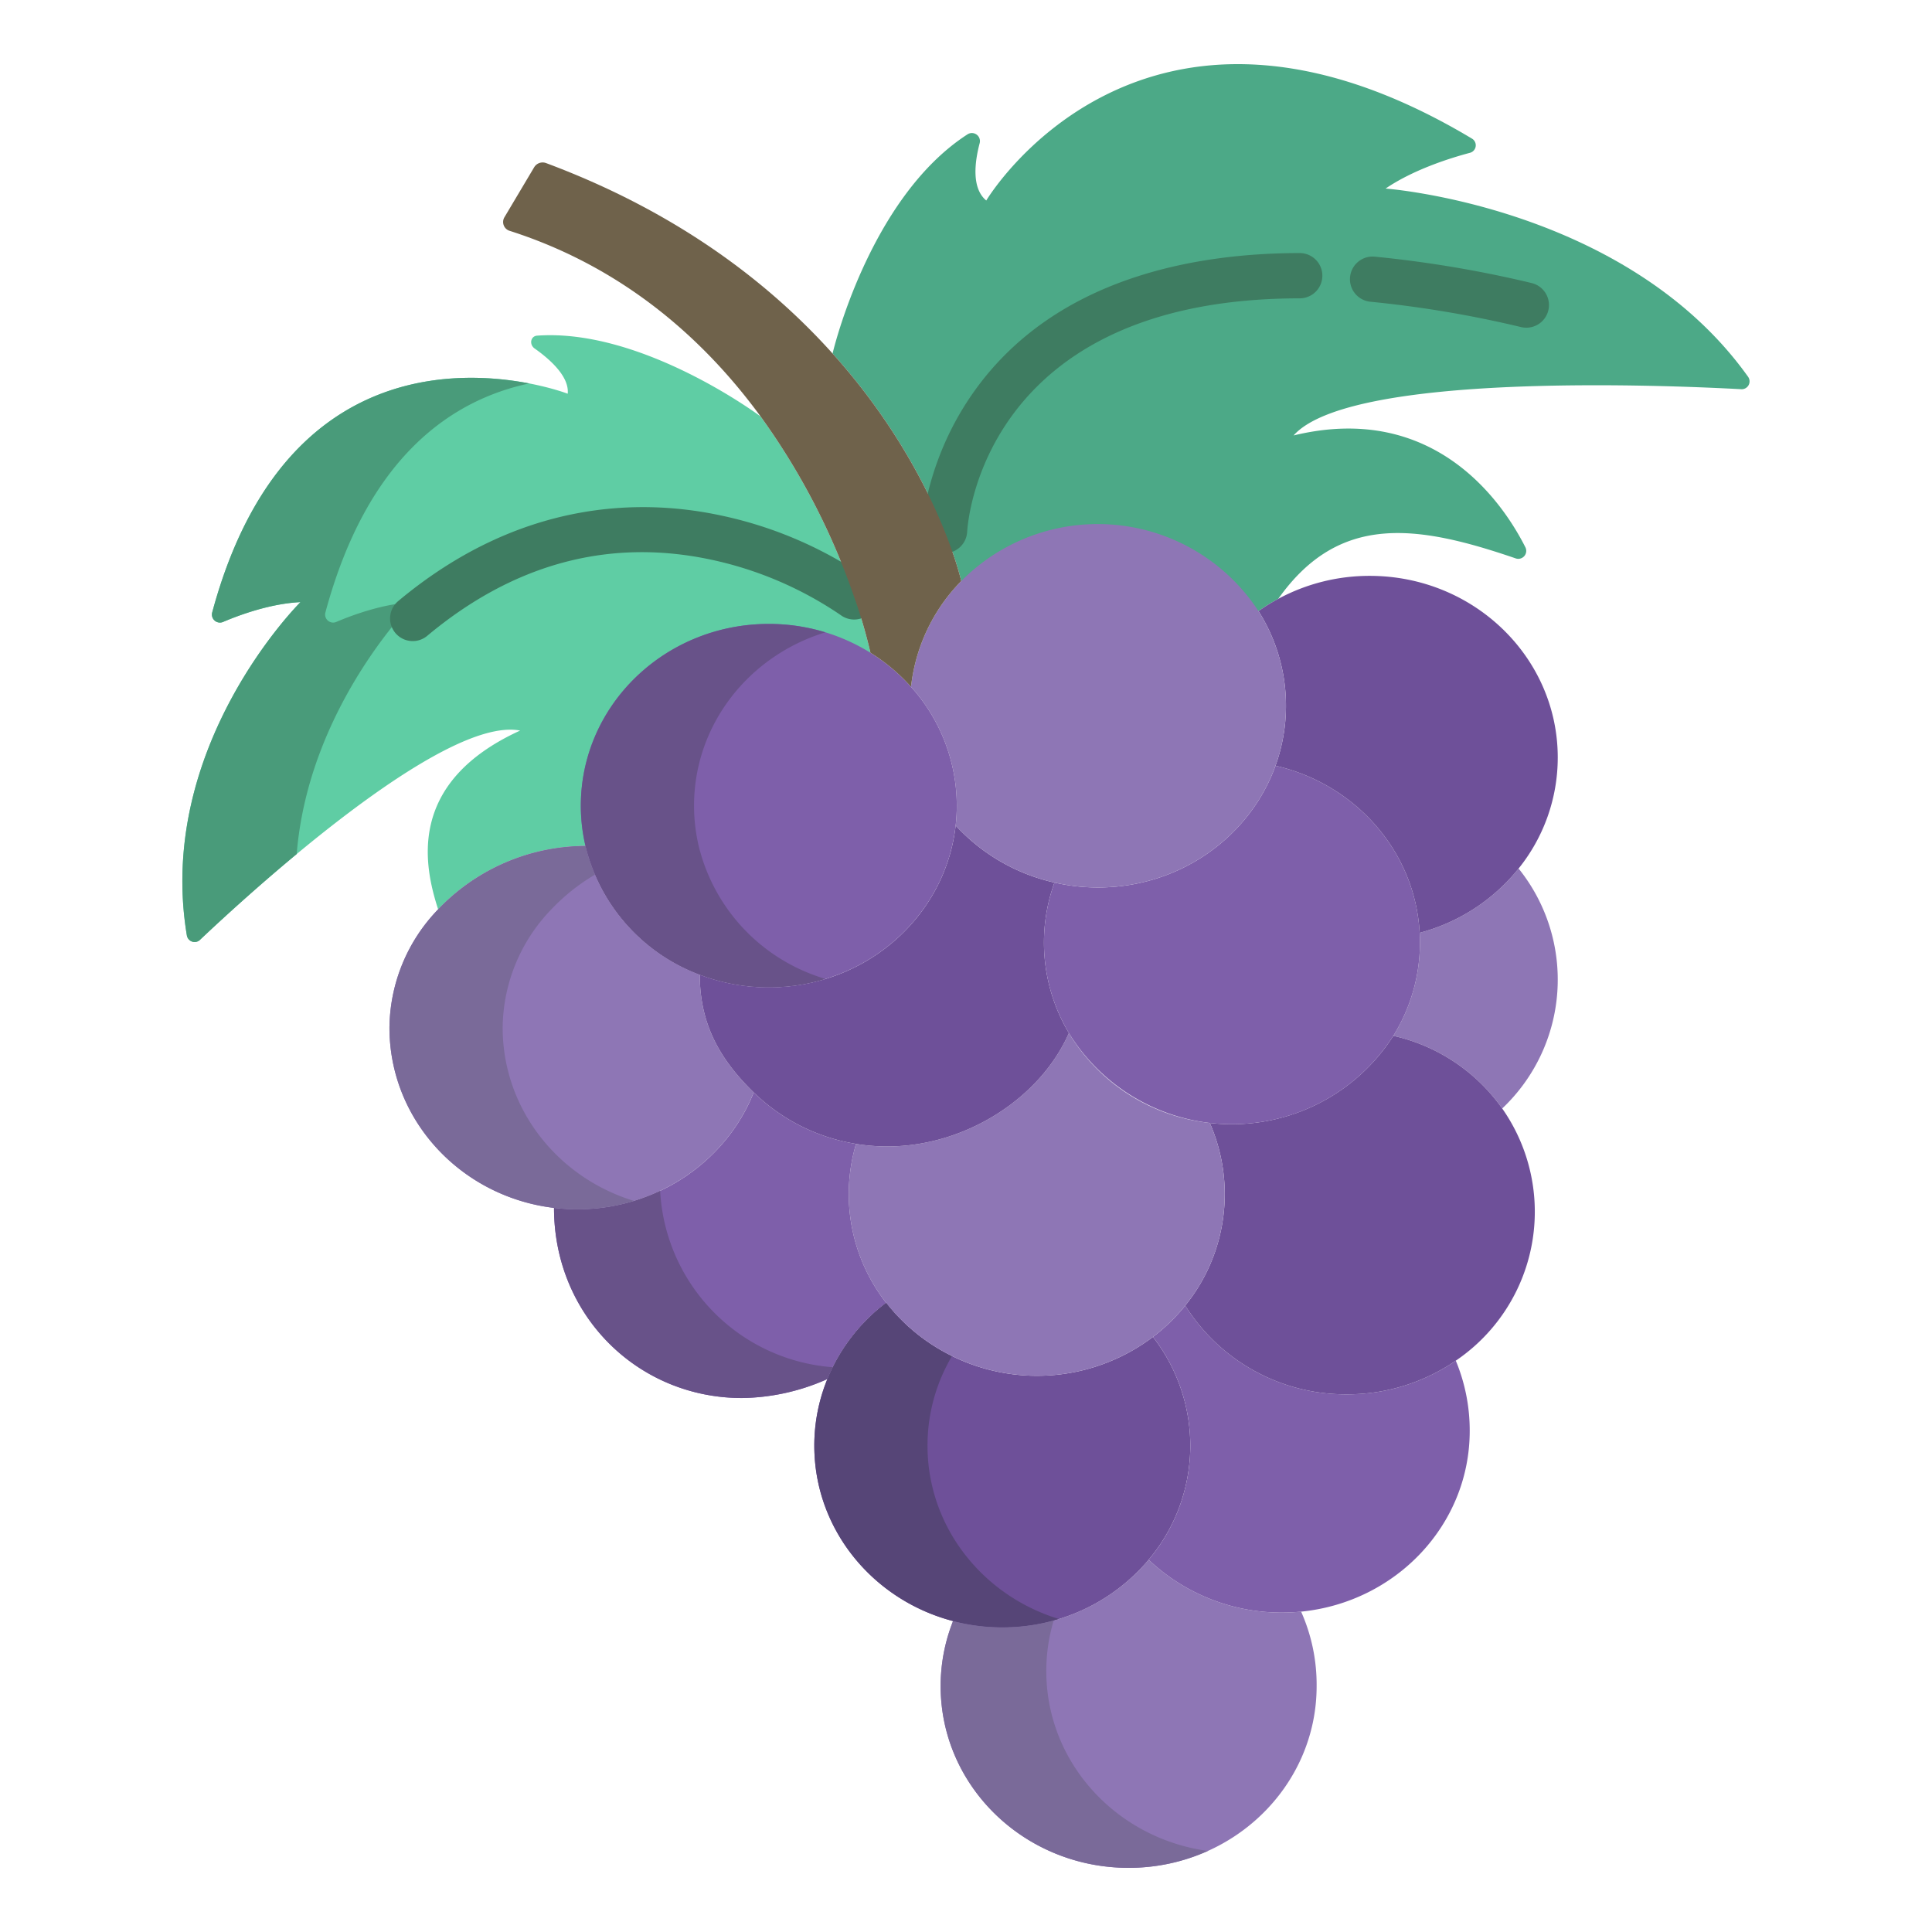 <svg id="Layer_1" height="512" viewBox="0 0 512 512" width="512" xmlns="http://www.w3.org/2000/svg" data-name="Layer 1"><path d="m463.29 99.89c-32.19-45.21-96.09-49.92-96.09-49.92 7.25-4.93 16.68-7.96 22.3-9.46a2.06 2.06 0 0 0 .58-3.78c-87.7-52.51-128.71 16.41-128.71 16.41-3.99-3.3-3.03-10.37-1.73-15.26a2.137 2.137 0 0 0 -3.27-2.26c-26.13 16.9-35.71 57.99-35.71 57.99l-.05.04c27.31 30.37 33.98 59.67 34.13 60.34l78.77 7.96h.01a49.122 49.122 0 0 1 5.23-3.25c16.07-22.7 36.62-19.73 62.87-10.74a2.109 2.109 0 0 0 2.64-2.89c-5.67-11.26-23.74-38.81-61.45-29.67 14.97-16.82 98.61-13.34 118.57-12.26a2.084 2.084 0 0 0 1.91-3.25z" fill="#4ca987"/><path d="m226.35 158.18a183.661 183.661 0 0 0 -24.78-47.81s-31.3-23.41-59.22-21.42c-1.75.12-2.17 2.35-.66 3.41 4.02 2.83 9.21 7.42 8.76 11.98 0 0-71.26-27.53-94.25 58.1a2.129 2.129 0 0 0 2.82 2.42c4.62-1.97 12.72-4.91 20.61-5.29 0 0-38.47 38.14-30.11 88.32a2.083 2.083 0 0 0 3.34 1.31c12.27-11.63 64.37-59.6 84.98-55.59-30.41 13.89-25.34 36.16-21.73 47.38a54.142 54.142 0 0 1 39.05-16.81l75.52-51.19a133.29 133.29 0 0 0 -4.33-14.81z" fill="#5fcda4"/><path d="m344.81 427.1a47.6 47.6 0 0 1 4.11 19.75c0 26.59-22.31 48.15-49.82 48.15s-49.82-21.56-49.82-48.15a46.526 46.526 0 0 1 3.29-17.25 51.4 51.4 0 0 0 13.05 1.67 50.382 50.382 0 0 0 38.78-17.92 51.235 51.235 0 0 0 35.27 14c1.74 0 3.45-.09 5.14-.25z" fill="#8e76b5"/><path d="m305.54 354.3a46.9 46.9 0 0 1 -1.14 59.05 50.382 50.382 0 0 1 -38.78 17.92 51.4 51.4 0 0 1 -13.05-1.67c-21.18-5.54-36.77-24.25-36.77-46.48a46.594 46.594 0 0 1 3.46-17.66 48.5 48.5 0 0 1 15.57-20.2 50.993 50.993 0 0 0 70.71 9.04z" fill="#6e5099"/><path d="m385.8 360.59a48.157 48.157 0 0 1 3.69 18.61c0 24.91-19.57 45.41-44.68 47.9-1.69.16-3.4.25-5.14.25a51.235 51.235 0 0 1 -35.27-14 46.9 46.9 0 0 0 1.14-59.05 49.177 49.177 0 0 0 8.56-8.31 50.171 50.171 0 0 0 42.82 23.52 50.707 50.707 0 0 0 28.88-8.92z" fill="#7e5faa"/><path d="m402.45 230.18a46.961 46.961 0 0 1 -4.35 63.58 48.264 48.264 0 0 0 -28.85-19.26 46.8 46.8 0 0 0 7.05-24.72c0-.87-.02-1.73-.08-2.58h.01a49.907 49.907 0 0 0 26.21-17.03z" fill="#8e76b5"/><path d="m398.1 293.76a47.657 47.657 0 0 1 -12.3 66.83 50.707 50.707 0 0 1 -28.88 8.92 50.171 50.171 0 0 1 -42.82-23.52 46.891 46.891 0 0 0 6.56-48.28l.01-.11a50.8 50.8 0 0 0 48.58-23.1 48.264 48.264 0 0 1 28.85 19.26z" fill="#6e5099"/><path d="m314.1 345.99a49.177 49.177 0 0 1 -8.56 8.31 50.993 50.993 0 0 1 -70.71-9.04c-.16-.2-.31-.41-.47-.62a46.833 46.833 0 0 1 -7.5-41.49 51.927 51.927 0 0 0 8.33.67c20.64 0 40.51-12.78 48.08-30.05a49.919 49.919 0 0 0 37.4 23.83l-.01.11a46.891 46.891 0 0 1 -6.56 48.28z" fill="#8e76b5"/><path d="m234.36 344.64c.16.21.31.42.47.62a48.5 48.5 0 0 0 -15.57 20.2 57.13 57.13 0 0 1 -22.62 5.03c-27.51 0-49.82-21.79-49.82-50.38a53.1 53.1 0 0 0 6.21.37c21.23 0 39.54-12.9 46.71-30.98.07.07.15.14.22.21a50.253 50.253 0 0 0 26.9 13.43v.01a46.833 46.833 0 0 0 7.5 41.49z" fill="#7e5faa"/><path d="m185.45 258.31c0 13.18 5.41 22.54 14.29 31.19-7.17 18.08-25.48 30.98-46.71 30.98a53.1 53.1 0 0 1 -6.21-.37c-24.59-2.95-43.61-23.21-43.61-47.78a45.661 45.661 0 0 1 12.9-31.34 54.142 54.142 0 0 1 39.05-16.81 48.729 48.729 0 0 0 30.29 34.13z" fill="#8e76b5"/><path d="m279.44 233.89a46.825 46.825 0 0 0 3.83 39.88c-7.57 17.27-27.44 30.05-48.08 30.05a51.927 51.927 0 0 1 -8.33-.67v-.01a50.253 50.253 0 0 1 -26.9-13.43c-.07-.07-.15-.14-.22-.21-8.88-8.65-14.29-18.01-14.29-31.19a51.21 51.21 0 0 0 18.29 3.35c25.68 0 46.81-18.77 49.52-42.89h.01a50.576 50.576 0 0 0 26.17 15.12z" fill="#6e5099"/><path d="m283.27 273.77a46.825 46.825 0 0 1 -3.83-39.88 51.673 51.673 0 0 0 11.54 1.3c21.76 0 40.25-13.47 47.04-32.26 21.12 4.83 37.03 22.66 38.2 44.27.06.85.08 1.71.08 2.58a46.8 46.8 0 0 1 -7.05 24.72 50.731 50.731 0 0 1 -85.98-.73z" fill="#7e5faa"/><path d="m412.82 200.76a46.88 46.88 0 0 1 -10.38 29.41 49.907 49.907 0 0 1 -26.21 17.03h-.01c-1.17-21.61-17.08-39.44-38.2-44.27a46.848 46.848 0 0 0 -4.5-40.98 49.122 49.122 0 0 1 5.23-3.25 50.882 50.882 0 0 1 24.25-6.09c27.52 0 49.82 21.56 49.82 48.15z" fill="#6e5099"/><path d="m254.74 153.99a50.858 50.858 0 0 1 78.77 7.96h.01a46.848 46.848 0 0 1 4.5 40.98c-6.79 18.79-25.28 32.26-47.04 32.26a51.673 51.673 0 0 1 -11.54-1.3 50.576 50.576 0 0 1 -26.17-15.12h-.01a45.723 45.723 0 0 0 .3-5.26 47.072 47.072 0 0 0 -12.13-31.49 47.347 47.347 0 0 1 13.31-28.03z" fill="#8e76b5"/><path d="m185.45 258.31a48.729 48.729 0 0 1 -30.29-34.13 46.361 46.361 0 0 1 -1.23-10.67c0-26.6 22.3-48.16 49.81-48.16a50.817 50.817 0 0 1 26.94 7.64 49.394 49.394 0 0 1 10.75 9.03 47.072 47.072 0 0 1 12.13 31.49 45.723 45.723 0 0 1 -.3 5.26c-2.71 24.12-23.84 42.89-49.52 42.89a51.21 51.21 0 0 1 -18.29-3.35z" fill="#7e5faa"/><path d="m89.02 164.86a2.129 2.129 0 0 1 -2.82-2.42c11.184-41.655 33.789-56.528 54.058-60.823-20.541-3.965-66.453-4.751-84.058 60.823a2.129 2.129 0 0 0 2.82 2.42c4.62-1.97 12.72-4.91 20.61-5.29 0 0-38.47 38.14-30.11 88.32a2.083 2.083 0 0 0 3.34 1.31c4.463-4.23 14.2-13.269 25.767-22.864 3.156-39.149 31-66.766 31-66.766-7.887.38-15.987 3.32-20.607 5.29z" fill="#499b7a"/><path d="m277.28 442.85a46.668 46.668 0 0 1 1.96-13.413 51.667 51.667 0 0 1 -26.67.163 46.526 46.526 0 0 0 -3.29 17.25c0 26.59 22.3 48.15 49.82 48.15a51.047 51.047 0 0 0 20.991-4.484c-24.198-3.294-42.811-23.376-42.811-47.666z" fill="#7a6a99"/><path d="m245.8 383.12a46.594 46.594 0 0 1 3.46-17.66 47.334 47.334 0 0 1 3-6.041 49.628 49.628 0 0 1 -17.43-14.159 48.5 48.5 0 0 0 -15.57 20.2 46.594 46.594 0 0 0 -3.46 17.66c0 22.23 15.59 40.94 36.77 46.48a51.59 51.59 0 0 0 28.024-.56c-20.166-6.157-34.794-24.387-34.794-45.92z" fill="#564577"/><path d="m174.945 315.584a51.239 51.239 0 0 1 -21.915 4.9 53.1 53.1 0 0 1 -6.21-.37c0 28.59 22.31 50.38 49.82 50.38a57.13 57.13 0 0 0 22.62-5.03c.435-1.066.914-2.11 1.424-3.137a49.5 49.5 0 0 1 -45.739-46.743z" fill="#685289"/><path d="m133.21 272.33a45.661 45.661 0 0 1 12.9-31.34 53.282 53.282 0 0 1 11.558-9.2 46.57 46.57 0 0 1 -2.508-7.612 54.142 54.142 0 0 0 -39.05 16.81 45.661 45.661 0 0 0 -12.9 31.34c0 24.57 19.02 44.83 43.61 47.78a53.1 53.1 0 0 0 6.21.37 51.45 51.45 0 0 0 14.991-2.224c-20.183-6.149-34.811-24.378-34.811-45.924z" fill="#7a6a99"/><path d="m185.16 224.18a46.361 46.361 0 0 1 -1.23-10.67c0-21.544 14.631-39.779 34.808-45.933a51.379 51.379 0 0 0 -15-2.227c-27.51 0-49.81 21.56-49.81 48.16a46.361 46.361 0 0 0 1.23 10.67 48.729 48.729 0 0 0 30.29 34.13 51.548 51.548 0 0 0 33.294 1.115c-1.114-.339-2.216-.7-3.294-1.115a48.729 48.729 0 0 1 -30.288-34.13z" fill="#685289"/><g fill="#3e7c61"><path d="m404.492 86.843a6.015 6.015 0 0 1 -1.374-.159 296.435 296.435 0 0 0 -39.859-6.714 6 6 0 1 1 1.109-11.948 308.334 308.334 0 0 1 41.488 6.978 6 6 0 0 1 -1.364 11.843z"/><path d="m250.327 146.608c-.1 0-.206 0-.31-.008a5.992 5.992 0 0 1 -5.687-6.267c.036-.762 1.041-18.866 14.1-36.986 21.6-29.968 58.693-36.272 86.009-36.283a6 6 0 0 1 0 12c-83.782.034-87.991 59.337-88.129 61.861a6.009 6.009 0 0 1 -5.983 5.683z"/><path d="m109.376 169.894a6 6 0 0 1 -3.851-10.6c32.382-27.066 64.516-27.248 85.767-22.637a107.118 107.118 0 0 1 38.677 16.733 6 6 0 0 1 -7.218 9.587 96.837 96.837 0 0 0 -34.451-14.692c-26.945-5.706-52.2 1.094-75.078 20.213a5.977 5.977 0 0 1 -3.846 1.396z"/></g><path d="m226.35 158.18a183.661 183.661 0 0 0 -24.78-47.81c-14.61-19.98-35.93-39.42-66.49-49.19a2.451 2.451 0 0 1 -1.41-3.59l7.9-13.28a2.618 2.618 0 0 1 3.15-1.09c35.05 13.08 59.28 31.95 75.89 50.43 27.31 30.37 33.98 59.67 34.13 60.34a47.347 47.347 0 0 0 -13.31 28.03 49.394 49.394 0 0 0 -10.75-9.03 133.29 133.29 0 0 0 -4.33-14.81z" fill="#6f624b"/></svg>